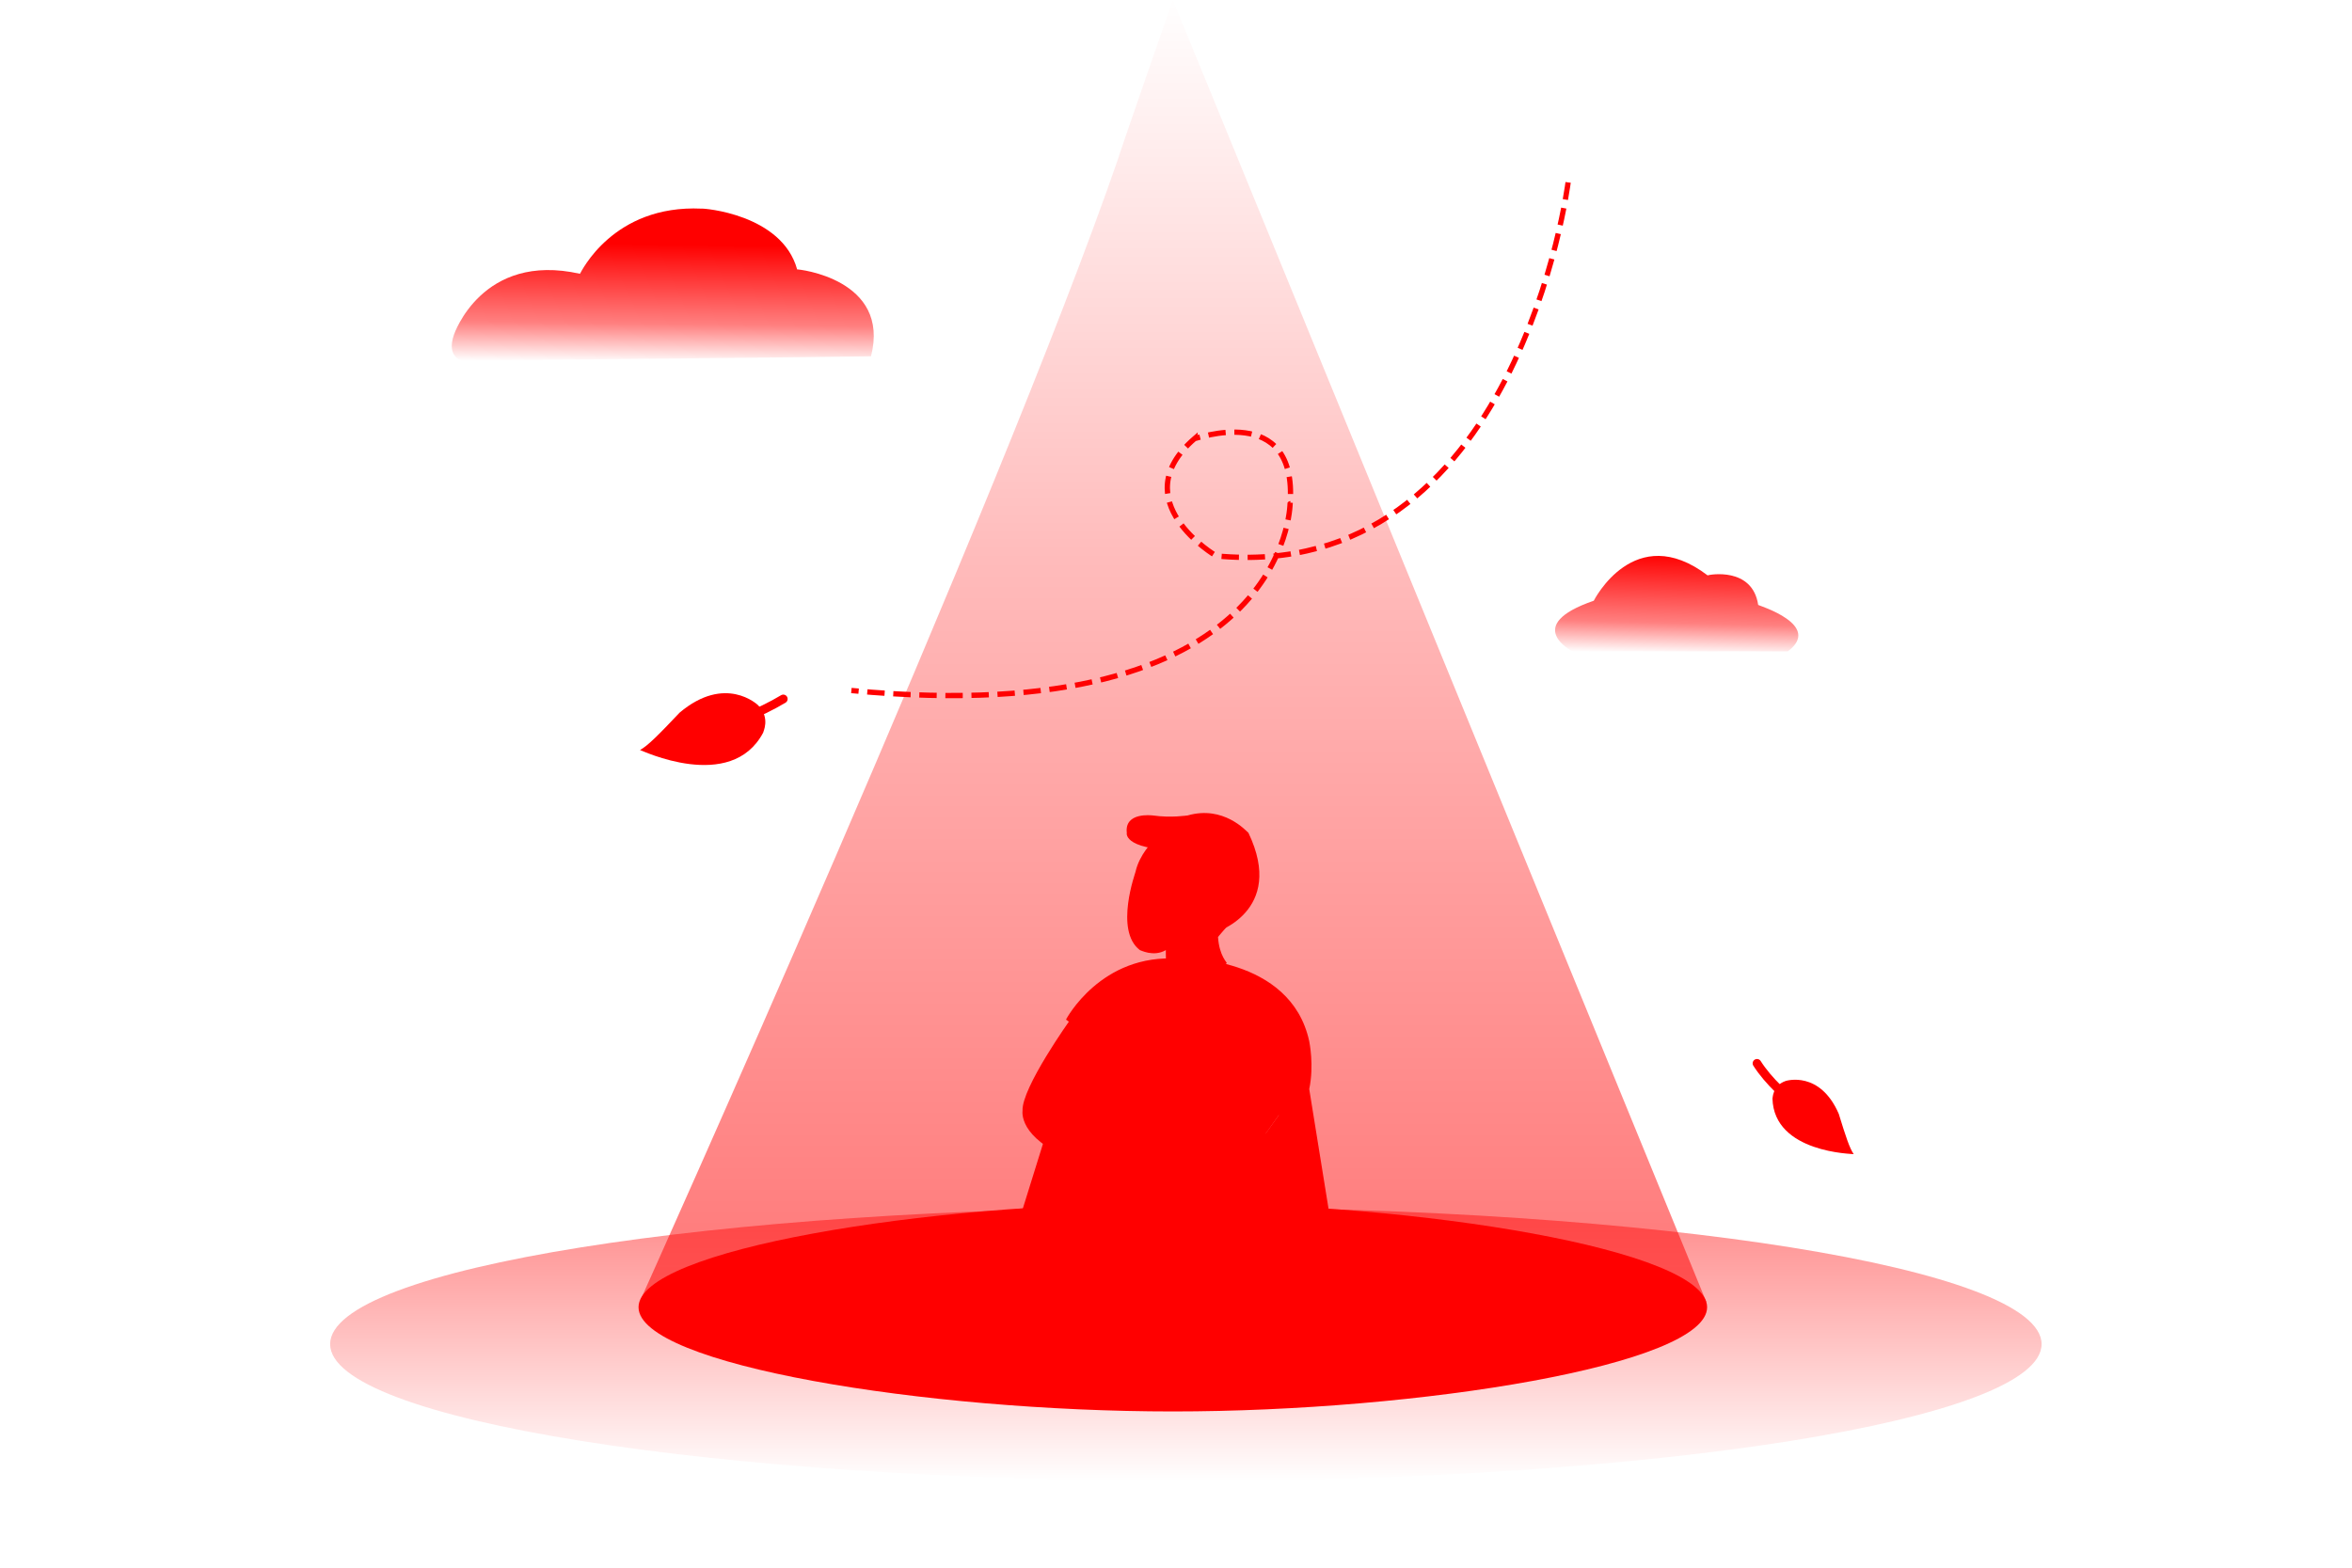 <?xml version="1.0" encoding="UTF-8"?>
<svg width="222px" height="148px" viewBox="0 0 222 148" version="1.1"
  xmlns="http://www.w3.org/2000/svg" xmlns:xlink="http://www.w3.org/1999/xlink">
  <title>暂无XXXXX备份</title>
  <defs>
    <linearGradient x1="0%" y1="0%" x2="0%" y2="100%" id="linearGradient-1">
      <stop stop-color="#ff0000" stop-opacity="0.6" offset="0%"></stop>
      <stop stop-color="#ff0000" stop-opacity="0" offset="100%"></stop>
    </linearGradient>
    <linearGradient x1="0%" y1="100%" x2="0%" y2="0%" id="linearGradient-2">
      <stop stop-color="#ff0000" offset="0%"></stop>
      <stop stop-color="#ff0000" stop-opacity="0.5" offset="56.881%"></stop>
      <stop stop-color="#ff0000" stop-opacity="0" offset="100%"></stop>
    </linearGradient>
    <linearGradient x1="2.652%" y1="23.985%" x2="0%" y2="99.939%" id="linearGradient-3">
      <stop stop-color="#ff0000" offset="0%"></stop>
      <stop stop-color="#ff0000" stop-opacity="0.5" offset="67%"></stop>
      <stop stop-color="#ff0000" stop-opacity="0" offset="100%"></stop>
    </linearGradient>
    <linearGradient x1="3.978%" y1="23.838%" x2="0.047%" y2="99.212%"
      id="linearGradient-4">
      <stop stop-color="#ff0000" offset="0%"></stop>
      <stop stop-color="#ff0000" stop-opacity="0.5" offset="68.932%"></stop>
      <stop stop-color="#ff0000" stop-opacity="0" offset="100%"></stop>
    </linearGradient>
  </defs>
  <g id="切图" stroke="none" stroke-width="1" fill="none" fill-rule="evenodd">
    <g transform="translate(-43, -910)" id="暂无XXXXX备份">
      <g transform="translate(43, 910)">
        <rect id="矩形" x="0" y="0" width="221.4" height="147.6"></rect>
        <path
          d="M111.93,113.98 C156.538,113.98 192.7,119.762 192.7,126.895 C192.7,134.027 156.538,139.81 111.93,139.81 C67.322,139.81 31.16,134.027 31.16,126.895 C31.16,119.762 67.322,113.98 111.93,113.98 Z"
          id="路径" fill="url(#linearGradient-1)" opacity="0.766"></path>
        <path
          d="M60.467,122.695 C60.467,122.695 94.327,47.528 105.575,14.875 C105.501,14.943 110.7,0 110.7,0 L161.063,122.925 C161.063,122.925 119.533,104.947 60.467,122.695 Z"
          id="路径" fill="url(#linearGradient-2)" opacity="0.534"></path>
        <path
          d="M110.7,113.57 C134.023,113.57 161.13,117.975 161.13,123.41 C161.13,128.844 134.023,133.25 110.7,133.25 C87.377,133.25 60.27,128.844 60.27,123.41 C60.27,117.975 87.377,113.57 110.7,113.57 Z"
          id="路径" fill="#ff0000"></path>
        <path
          d="M109.566,113.03 C117.702,111.901 127.667,114.224 128.295,118.711 C128.922,123.197 119.975,128.147 111.838,129.276 C103.702,130.406 93.737,128.082 93.11,123.596 C92.482,119.11 101.43,114.16 109.566,113.03 Z"
          id="路径"></path>
        <path
          d="M148.01,17.22 C148.01,17.22 143.254,55.2 114.8,52.48 C114.775,52.478 105.96,47.275 112.75,41.41 C112.744,41.475 122.491,37.846 121.77,47.56 C121.738,47.554 121.754,69.113 80.36,65.19"
          id="路径" stroke="#ff0000" stroke-width="0.5" stroke-dasharray="1.64,0.82"></path>
        <path
          d="M71.552,66.575 C71.509,66.532 68.465,63.635 64.144,67.281 C62.203,69.332 61.149,70.408 60.409,70.805 C60.434,70.779 69.001,74.927 72.044,69.148 C71.978,69.187 72.774,67.803 71.552,66.575 Z"
          id="路径" fill="#ff0000"></path>
        <path
          d="M102.935,124.463 C102.935,124.463 100.735,129.391 97.336,129.054 C97.302,128.972 94.696,128.049 99.793,122.861 C99.711,122.855 102.935,124.463 102.935,124.463 Z"
          id="路径" fill="#ff0000"></path>
        <path
          d="M98.156,123.314 C98.156,123.314 95.742,128.186 93.224,127.33 C92.909,127.093 92.325,125.736 94.503,122.377 C95.341,121.293 98.156,123.314 98.156,123.314 Z"
          id="路径" fill="#ff0000"></path>
        <path
          d="M116.196,103.224 C116.196,103.224 114.534,98.154 108.816,100.764 C108.653,100.596 106.762,97.174 103.896,98.304 C103.744,98.465 101.012,98.778 99.796,103.634 C99.794,103.64 94.056,122.084 94.056,122.084 C94.056,122.084 94.938,124.346 98.156,124.134 C98.336,124.157 99.089,126.804 103.076,125.364 C102.964,125.388 106.766,120.034 106.766,120.034 C106.766,120.034 107.106,120.856 110.456,122.084 C115.757,124.027 125.034,122.615 125.216,113.884 C125.358,113.809 116.196,103.224 116.196,103.224 Z"
          id="路径" fill="#ff0000"></path>
        <line x1="109.226" y1="101.174" x2="98.156" y2="123.724" id="路径" stroke="#ff0000"
          stroke-width="0.5"></line>
        <line x1="110.456" y1="113.474" x2="106.766" y2="119.624" id="路径" stroke="#ff0000"
          stroke-width="0.5"></line>
        <path
          d="M101.026,96.254 C101.026,96.254 96.407,102.712 96.516,104.864 C96.51,104.936 96.13,107.4 101.026,109.374 C100.957,109.326 107.996,112.244 107.996,112.244 L111.276,110.604 C111.276,110.604 102.459,105.288 100.206,104.044 C100.148,104.07 100.761,100.057 103.486,98.714 C103.44,98.757 104.306,98.304 104.306,98.304 L101.026,96.254 Z"
          id="路径" fill="#ff0000"></path>
        <path
          d="M120.706,105.274 L115.786,112.244 C115.786,112.244 114.051,114.57 111.276,113.884 C111.224,113.945 103.543,111.878 98.976,107.734 C98.894,107.753 97.011,104.279 103.076,107.324 C103.057,107.379 101.436,106.783 101.846,106.094 C101.883,106.045 103.067,105.618 104.716,108.554 C104.712,108.66 110.368,110.305 111.276,110.604 C111.331,110.689 116.606,102.814 116.606,102.814 L121.116,104.864 L120.706,105.274 Z"
          id="路径" fill="#ff0000"></path>
        <path
          d="M100.616,96.254 C100.616,96.254 103.911,89.963 111.276,90.514 C111.386,90.405 121.829,90.204 123.576,98.304 C123.592,98.405 124.048,100.584 123.576,102.814 C123.592,102.928 125.626,115.524 125.626,115.524 L120.706,113.064 L118.656,108.144 L120.706,105.274 L115.786,103.224 C115.786,103.224 113.669,98.335 108.816,101.174 C108.83,101.291 107.374,97.786 103.896,98.714 C103.964,98.734 100.616,96.254 100.616,96.254 Z"
          id="路径" fill="#ff0000"></path>
        <path
          d="M108.816,79.444 C108.816,79.444 107.549,80.65 107.176,82.314 C107.206,82.301 105.151,87.834 107.586,89.694 C107.608,89.676 108.865,90.382 110.046,89.694 C110.022,89.609 110.071,91.182 110.046,91.334 C110.089,91.285 112.636,94.786 115.786,90.924 C115.854,90.883 115.085,90.268 114.966,88.464 C114.915,88.469 117.836,85.184 117.836,85.184 L115.786,80.674 L112.096,79.444 L108.816,79.444 Z"
          id="路径" fill="#ff0000"></path>
        <path
          d="M112.506,80.264 C112.506,80.264 116.401,81.449 114.966,85.184 C115.003,85.239 117.064,84.231 116.606,85.594 C116.557,85.647 114.846,87.025 114.556,88.054 C114.595,88.101 121.406,86.077 117.836,78.624 C117.62,78.45 115.487,76.008 112.096,76.984 C112.059,76.978 110.563,77.235 108.816,76.984 C108.706,76.978 106.122,76.646 106.356,78.624 C106.336,78.696 106.046,80.427 112.506,80.264 Z"
          id="路径" fill="#ff0000"></path>
        <path d="M61.914,70.548 C61.914,70.548 69.548,68.644 73.933,65.985"
          id="路径" stroke="#ff0000" stroke-width="0.82" stroke-linecap="round"
          stroke-linejoin="round"></path>
        <path
          d="M168.55,102.049 C168.596,102.034 171.771,101.048 173.555,105.149 C174.212,107.284 174.583,108.417 174.968,108.958 C174.959,108.93 167.43,108.867 167.299,103.701 C167.332,103.753 167.253,102.492 168.55,102.049 Z"
          id="路径" fill="#ff0000"></path>
        <path d="M172.83,106.592 C172.83,106.592 168.016,103.81 165.839,100.387"
          id="路径" stroke="#ff0000" stroke-width="0.82" stroke-linecap="round"
          stroke-linejoin="round"></path>
        <path
          d="M42.852,31.588 C42.852,31.588 45.486,23.763 54.742,25.848 C54.833,25.724 57.847,19.303 66.222,19.697 C66.315,19.651 73.789,20.182 75.242,25.438 C75.259,25.393 84.085,26.312 82.212,33.638 C81.994,33.675 43.672,34.048 43.672,34.048 C43.672,34.048 42.079,33.796 42.852,31.588 Z"
          id="路径" fill="url(#linearGradient-3)"></path>
        <path
          d="M150.433,56.713 C150.433,56.713 154.27,49.075 161.177,54.319 C161.275,54.263 165.407,53.467 165.952,57.112 C166.034,57.178 172.07,59.018 168.737,61.5 C168.729,61.471 148.443,61.5 148.443,61.5 C148.443,61.5 143.605,59.059 150.433,56.713 Z"
          id="路径备份" fill="url(#linearGradient-4)"></path>
      </g>
    </g>
  </g>
</svg>